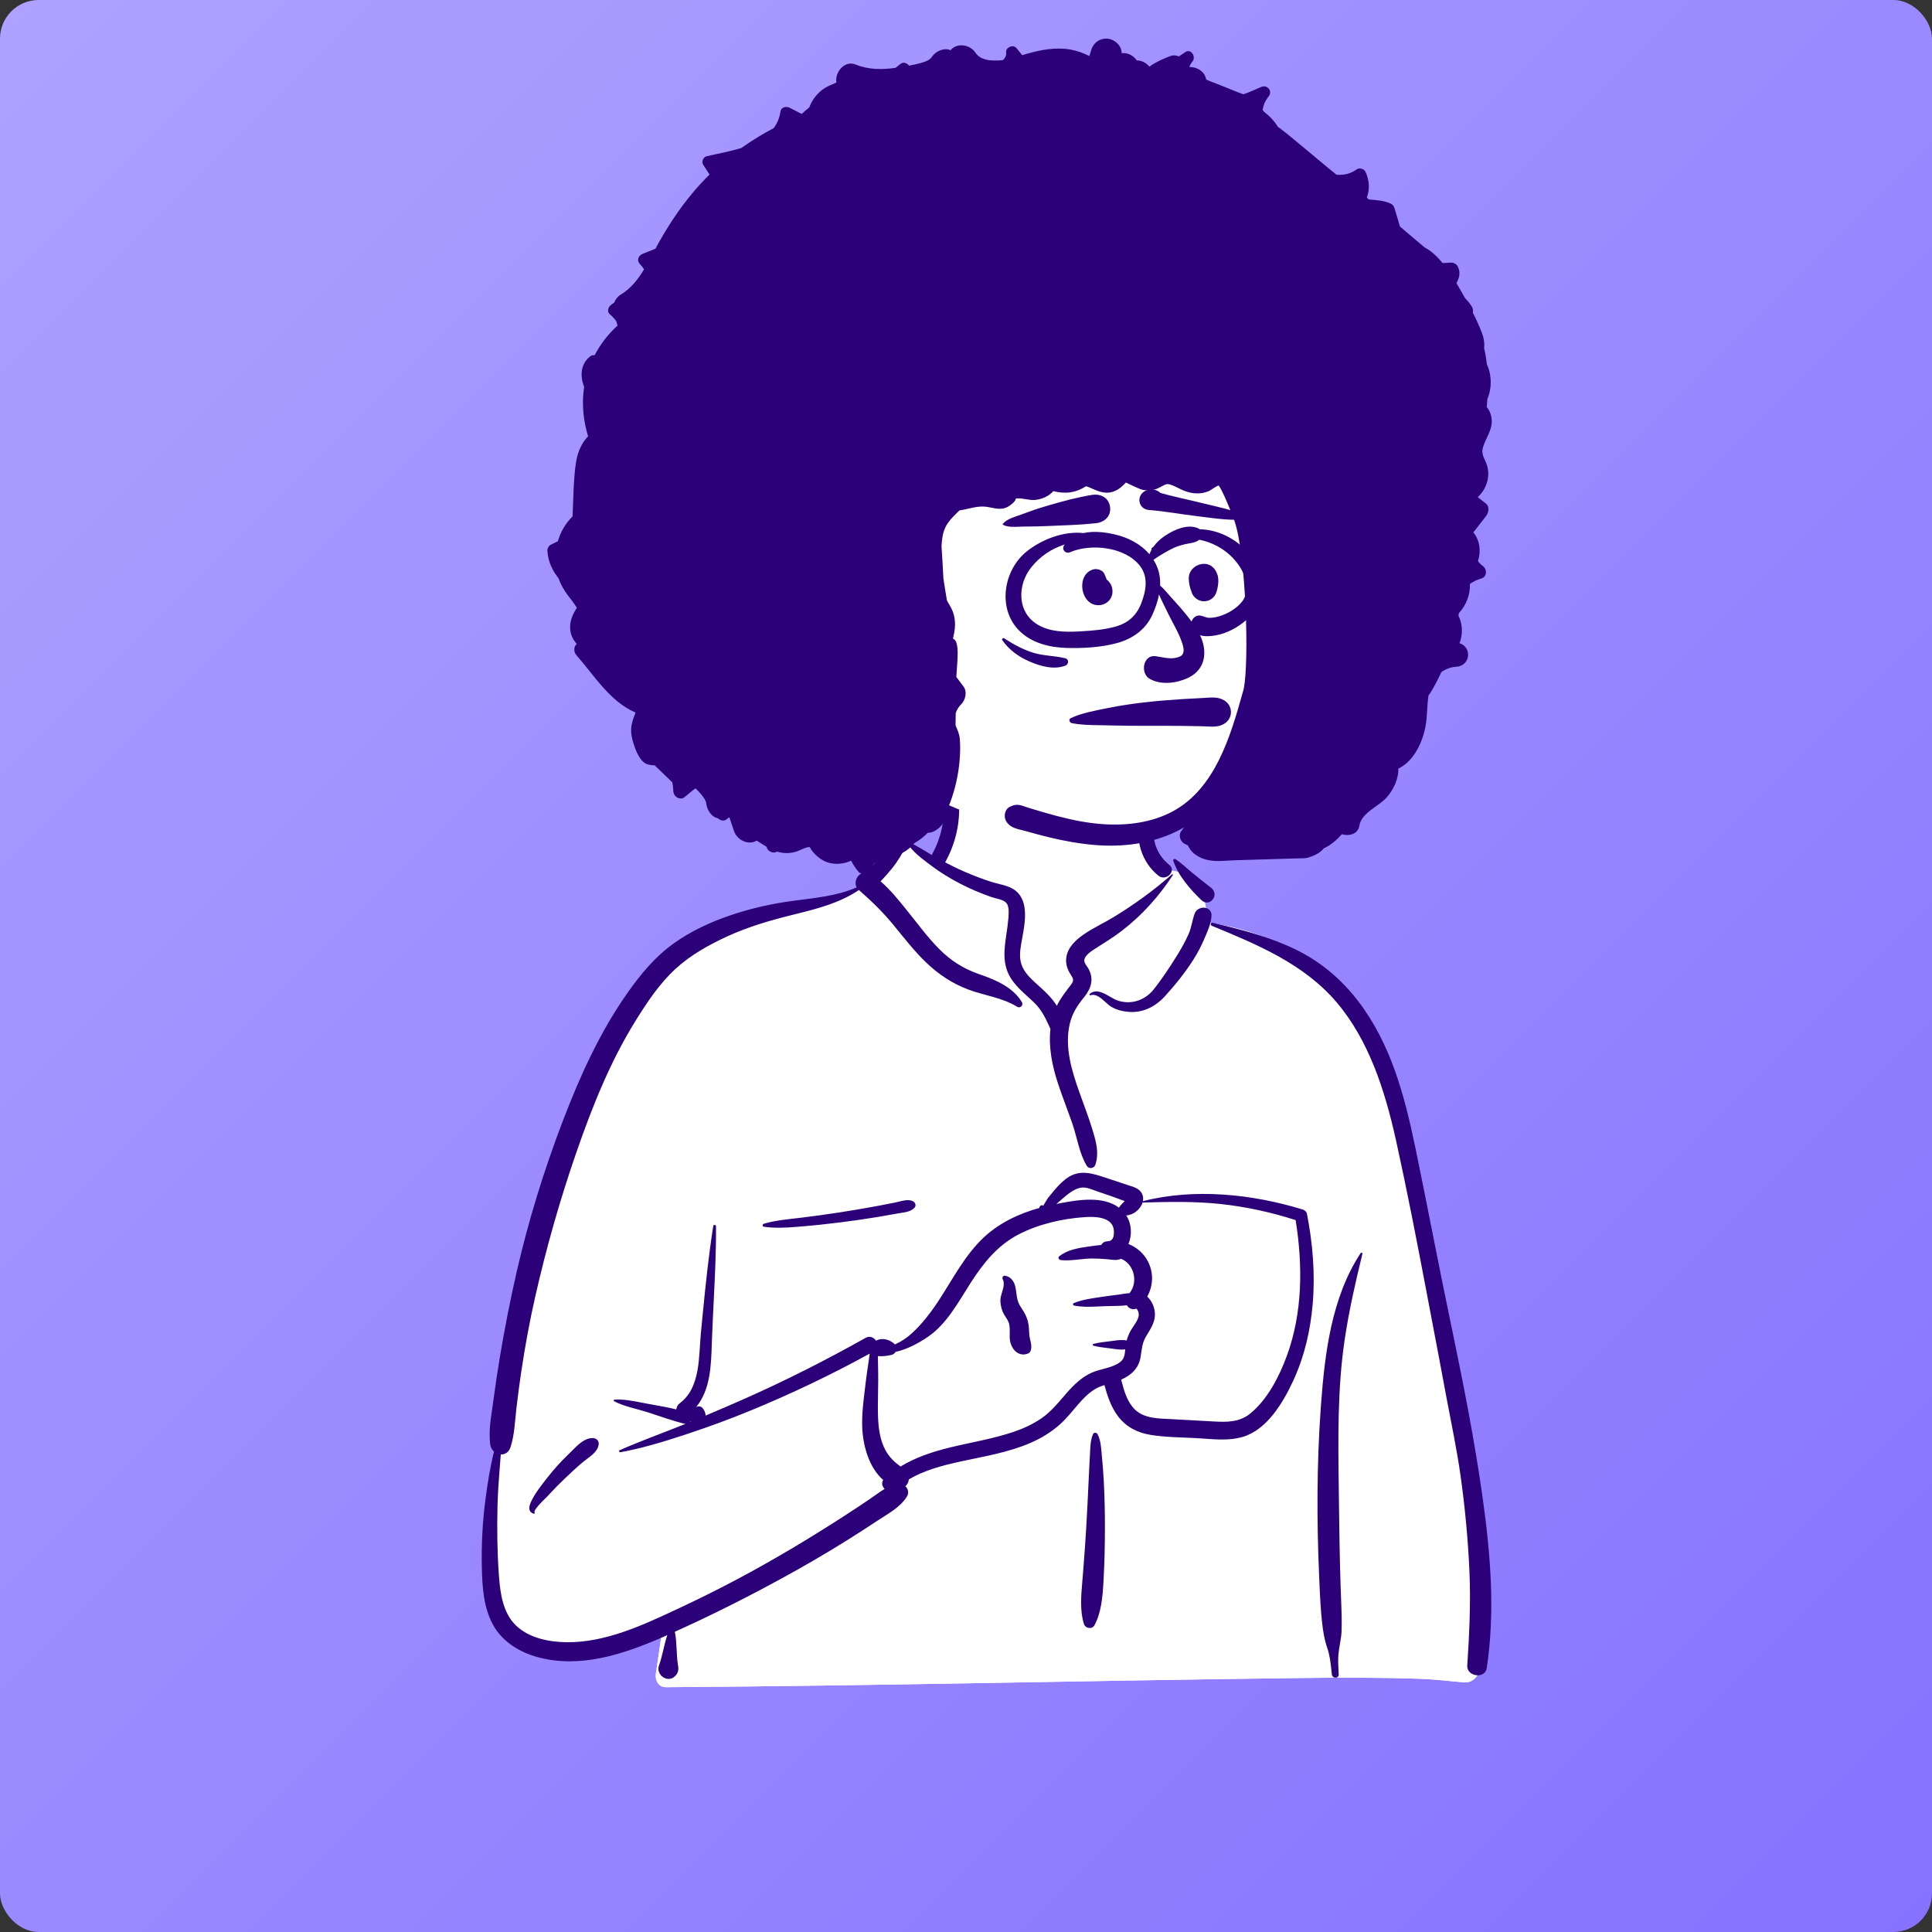 <?xml version="1.0" encoding="UTF-8" standalone="no"?>
<svg
   style="width: 585px; height: 585px; justify-content: center; align-self: center; transform: scale(1);"
   viewBox="-350 -150 1500 1500"
   version="1.1"
   id="svg36"
   sodipodi:docname="peep(2).svg"
   inkscape:version="1.2 (dc2aedaf03, 2022-05-15)"
   xmlns:inkscape="http://www.inkscape.org/namespaces/inkscape"
   xmlns:sodipodi="http://sodipodi.sourceforge.net/DTD/sodipodi-0.dtd"
   xmlns:xlink="http://www.w3.org/1999/xlink"
   xmlns="http://www.w3.org/2000/svg"
   xmlns:svg="http://www.w3.org/2000/svg">
  <rect x="-350" y="-150" width="1500" height="1500" fill="#333333" stroke="none"/>
  <defs
     id="defs40">
    <linearGradient
       inkscape:collect="always"
       id="linearGradient1113">
      <stop
         style="stop-color:#aea1ff;stop-opacity:1;"
         offset="0"
         id="stop1109" />
      <stop
         style="stop-color:#8672ff;stop-opacity:1;"
         offset="1"
         id="stop1111" />
    </linearGradient>
    <linearGradient
       inkscape:collect="always"
       xlink:href="#linearGradient1113"
       id="linearGradient1115"
       x1="-350"
       y1="-150"
       x2="1150"
       y2="1350"
       gradientUnits="userSpaceOnUse" />
  </defs>
  <sodipodi:namedview
     id="namedview38"
     pagecolor="#505050"
     bordercolor="#eeeeee"
     borderopacity="1"
     inkscape:showpageshadow="0"
     inkscape:pageopacity="0"
     inkscape:pagecheckerboard="0"
     inkscape:deskcolor="#505050"
     showgrid="false"
     inkscape:zoom="0.49638896"
     inkscape:cx="739.33957"
     inkscape:cy="507.66641"
     inkscape:window-width="3440"
     inkscape:window-height="1417"
     inkscape:window-x="-8"
     inkscape:window-y="-8"
     inkscape:window-maximized="1"
     inkscape:current-layer="svg36" />
  <rect
     x="-350"
     y="-150"
     width="100%"
     height="100%"
     fill="#aea1ff"
     rx="30"
     id="rect2"
     style="fill-opacity:1;fill:url(#linearGradient1115)" />
  <g
     transform="rotate(0 416.106 519.963)"
     id="g34">
    <g
       transform="translate(0 459)"
       id="g12">
      <path
         d="M0 0L229 0L229 282L0 282L0 0Z"
         transform="translate(461 279)"
         fill="#FFFFFF"
         stroke="none"
         id="path4" />
      <path
         d="M478.211 10.022C451.865 -8.077 389.892 0.376 365.207 19.173C356.456 26.35 355.931 33.189 355.374 40.458C355.242 42.171 355.109 43.907 354.866 45.678L354.767 46.359C353.545 54.322 348.01 62.99 347.416 73.26C344.894 71.781 342.429 70.08 340.065 68.448C334.969 64.931 330.341 61.738 326.628 61.786C310.167 62.002 303.499 85.083 287.852 97.574C273.939 106.231 256.205 106.914 240.293 109.036L238.784 109.242C184.365 116.975 137.006 151.343 104.703 194.751C30.034 301.118 23.221 439.036 3.895 563.687C3.519 568.088 3.035 572.695 2.537 577.436C-1.082 611.896 -5.447 653.472 25.395 674.547C24.974 674.671 23.89 674.626 22.645 674.575C19.716 674.454 15.9 674.298 17.772 676.204C55.896 687.781 96.54 685.24 134.772 675.142C133.245 685.592 131.782 696.042 130.205 706.487C129.422 711.675 132.293 716.934 138.157 716.926C299.797 715.874 461.421 711.909 623.054 709.897L627.427 709.84C659.499 709.433 691.588 709.3 723.648 710.413C735.213 710.844 746.61 712.224 758.121 713.235C767.014 713.646 772.693 703.027 768.284 695.525C766.444 691.309 764.454 687.759 761.93 684.107C775.906 601.796 756.571 521.285 737.335 441.184C729.909 410.263 722.498 379.404 717.024 348.525C702.166 239.267 683.425 143.029 559.983 123.38C557.146 116.649 556.961 102.581 552.847 97.574C549.53 86.958 530.636 79.232 519.195 84.627C507.069 57.589 504.233 28.197 478.211 10.022ZM504.14 341.178C506.191 339.828 595.804 327.719 630.495 351.819C638.217 357.183 635.98 395.299 633.465 430.706L632.445 444.949C627.844 453.928 618.904 482.876 611.188 494.352C596.721 515.867 553.337 525.782 528.438 516.226C516.42 512.206 498.344 506.177 492.334 494.352C486.604 481.129 493.076 467.857 499.621 454.433C503.44 446.602 507.284 438.72 508.745 430.766C509.367 427.379 507.561 423.658 505.775 419.979C504.359 417.06 502.955 414.168 502.787 411.49C502.8 410.094 502.916 408.386 503.041 406.552C503.34 402.15 503.688 397.021 502.787 393.741C501.452 388.882 499.431 384.487 497.476 380.233C493.673 371.959 490.117 364.223 492.334 354.663C486.754 356.783 483.174 350.841 488.005 349.263C490.413 348.921 492.823 348.589 495.235 348.269C497.678 344.411 499.623 344.149 504.14 341.178Z"
         transform="translate(29 -16)"
         fill="#FFFFFF"
         fill-rule="evenodd"
         stroke="none"
         id="path6" />
      <path
         d="M335.273 6.092L325.345 0C309.808 1.363 303.086 23.562 287.852 35.724C274.381 44.105 257.328 45.012 241.814 46.987L240.293 47.185L238.784 47.392C184.365 55.125 137.006 89.493 104.703 132.901C30.034 239.268 23.221 377.186 3.895 501.837C3.519 506.237 3.035 510.844 2.537 515.586C-1.082 550.045 -5.447 591.622 25.395 612.697C24.974 612.82 23.89 612.775 22.645 612.724C19.716 612.604 15.9 612.447 17.772 614.354C55.896 625.931 96.54 623.39 134.772 613.292C133.245 623.742 131.782 634.192 130.205 644.637C129.422 649.825 132.293 655.084 138.157 655.075C299.797 654.024 461.421 650.059 623.054 648.047L627.427 647.99C659.499 647.582 691.588 647.449 723.648 648.563C735.213 648.994 746.61 650.374 758.121 651.385C767.014 651.796 772.693 641.177 768.284 633.675C766.444 629.459 764.454 625.909 761.93 622.257C775.906 539.945 756.571 459.434 737.335 379.333C729.909 348.413 722.498 317.553 717.024 286.675C702.166 177.417 683.425 81.178 559.983 61.529C557.146 54.798 556.961 40.731 552.847 35.724C550.379 27.824 539.285 21.524 529.055 21.041L530.824 26.421L514.233 42.04C476.31 68.15 457.348 83.186 457.348 87.147C457.348 90.829 458.27 98.121 460.114 109.021L460.548 111.551L441.166 130.873Q409.698 99.303 409.698 90.366L409.698 45.847Q409.698 39.289 392.931 34.594L335.273 6.092ZM463.502 261.306Q455.019 261.306 428.756 287.652L427.214 288.365C406.049 298.196 392.028 306.724 385.15 313.948L384.905 314.209Q374.484 325.389 343.63 373.669L313.843 391.284L302.573 391.284L294.549 449.487L313.843 491.047L357.547 476.325L428.756 457.556L469.618 416.101L492.668 408.362C489.872 416.442 488.858 424.48 492.334 432.501C498.344 444.326 516.42 450.356 528.438 454.376C553.337 463.932 596.721 454.016 611.188 432.501C618.904 421.025 627.844 392.077 632.445 383.098L633.765 364.595C636.143 330.451 637.908 295.118 630.495 289.968C595.804 265.868 506.191 277.978 504.14 279.327C499.623 282.298 497.678 282.561 495.235 286.419L493.97 286.588L501.082 276.943L498.564 275.598C480.596 266.07 468.909 261.306 463.502 261.306ZM497.476 318.383C493.673 310.109 490.117 302.373 492.334 292.813C492.043 292.923 491.758 293.012 491.479 293.08L491.479 309.457L502.253 330.081C500.945 325.93 499.186 322.102 497.476 318.383Z"
         transform="translate(29 45.851)"
         fill="#FFFFFF"
         fill-rule="evenodd"
         stroke="none"
         id="path8" />
      <path
         d="M358.545 5.716C357.95 -1.937 369.861 -1.874 370.451 5.716C371.738 22.286 368.009 38.699 359.983 53.226C359.924 53.332 359.859 53.426 359.797 53.526C364.817 56.138 369.894 58.644 375.084 60.884C381.723 63.75 388.487 66.36 395.372 68.574C401.6 70.578 409.273 71.369 414.509 75.539C424.898 83.812 421.839 100.455 419.672 112.245C419.536 112.985 419.403 113.706 419.278 114.404L418.946 116.271C417.889 122.357 417.124 128.601 419.69 134.442C422.43 140.681 427.971 145.309 432.914 149.773L433.912 150.678C438.291 154.668 443.295 159.515 446.507 164.923C449.439 158.861 453.436 153.907 457.662 148.33C460.101 145.111 459.162 143.637 457.568 141.133C457.192 140.542 456.779 139.893 456.365 139.15C454.28 135.408 453.262 131.419 453.914 127.15C455.117 119.266 461.418 113.571 467.69 109.292C475.097 104.241 483.364 100.499 491.021 95.8C506.755 86.146 522.078 75.108 535.883 62.849C536.264 62.51 536.924 62.954 536.619 63.417C525.714 80.004 512.927 94.337 497.212 106.503C490.84 111.436 484.146 115.528 477.407 119.83L475.47 121.073C472.764 122.826 469.389 125.168 468.166 128.152C467.228 130.439 468.528 132.298 469.826 134.154C470.231 134.734 470.636 135.313 470.973 135.905C475.46 143.8 473.295 151.166 467.976 157.861L467.728 158.169C462.442 164.683 458.436 170.741 456.52 179.063C452.403 196.94 458.137 215.561 464.14 232.344L464.377 233.005C467.624 242.051 471.075 251.031 473.896 260.222L474.672 262.763C477.228 271.22 479.321 279.561 476.454 288.254C475.479 291.211 471.446 291.91 469.771 289.127C463.862 279.313 462.389 267.503 458.685 256.713C455.075 246.197 450.93 235.871 447.443 225.312C442.953 211.717 439.948 197.083 441.579 182.823C441.531 182.74 441.478 182.662 441.438 182.574L440.295 180.074C437.178 173.304 434.168 167.392 428.5 161.996C422.588 156.367 416.171 151.384 411.519 144.57C403.803 133.268 405.623 120.996 407.458 108.62C408.026 104.788 408.595 100.946 408.884 97.12L409.024 95.136C409.245 91.775 409.367 87.209 407.172 84.883C404.703 82.265 398.913 81.597 395.637 80.438C387.171 77.442 378.828 73.951 370.882 69.759C363.318 65.769 355.991 61.361 349.169 56.197L345.711 53.596C340.255 49.48 334.598 44.984 330.942 39.381C330.52 38.736 331.237 37.695 332.001 38.004C338.105 40.481 343.682 44.421 349.393 47.849C349.482 47.64 349.585 47.429 349.702 47.217C356.768 34.429 359.674 20.261 358.545 5.716ZM522.707 22.954C524.349 15.691 513.078 12.661 511.172 20.009C507.045 35.926 512.426 53.511 525.361 63.864C531.286 68.606 539.764 60.234 533.78 55.445L533.432 55.163C523.973 47.386 519.542 35.172 522.653 23.175L522.707 22.954ZM330.002 40.107C331.524 37.242 327.98 34.577 325.585 36.698C315.595 45.55 305.288 55.13 294.142 62.494C290.83 64.682 289.141 69.445 291.109 72.973C275.552 79.813 257.949 81.205 241.272 83.475C224.851 85.71 208.715 89.303 193.016 94.665C177.334 100.023 162.138 107.033 148.666 116.769C134.286 127.16 123.528 140.234 113.351 154.654C92.076 184.795 76.797 218.372 63.602 252.681L62.352 255.95C48.072 293.486 36.211 331.941 27.229 371.092C22.181 393.09 17.846 415.302 14.116 437.561C12.268 448.583 10.633 459.639 9.155 470.717C8.87 472.849 8.552 474.998 8.232 477.159C6.849 486.502 5.433 496.063 6.581 505.325C6.88 507.739 8.012 509.688 9.552 511.047C6.558 522.988 4.617 535.282 3.012 547.348C0.621 565.323 -0.351 583.731 0.113 601.862C0.489 616.552 1.49 631.886 8.572 645.092C15.768 658.513 29.212 666.747 43.596 670.64C76.151 679.448 109.339 668.568 139.217 655.648L141.98 654.444L144.076 653.507C141.434 661.367 140.353 669.7 137.492 677.508C136.328 680.685 138.263 684.684 141.069 686.298L141.477 686.532L141.719 686.666C143.843 687.778 146.513 687.793 148.588 686.532L148.92 686.319C149.181 686.137 149.437 685.926 149.686 685.698L149.663 685.716L149.731 685.659L149.933 685.474L149.929 685.502L150.156 685.293C152.31 683.251 153.048 680.635 152.502 677.508L152.305 676.306C151.027 667.882 151.649 659.253 149.948 650.884C178.288 638.146 206.124 624.103 233.375 609.216C250.318 599.96 267.025 590.278 283.39 580.032C291.44 574.993 299.425 569.849 307.341 564.601L307.864 564.256C315.911 558.975 324.875 554.276 330.079 546.017C331.942 543.059 331.044 539.906 328.924 537.915C330.448 536.629 331.399 534.665 331.634 532.578C343.654 525.488 357.554 521.819 371.172 518.831L372.433 518.557C390.522 514.64 408.868 511.688 425.97 504.298C434.223 500.732 441.917 496.094 448.669 490.13C456.128 483.542 461.658 475.157 468.787 468.253C472.163 464.984 475.897 462.206 480.304 460.485C481.348 460.076 482.409 459.715 483.477 459.375C485.81 467.93 488.658 476.53 494.066 483.646C500.335 491.894 509.223 496.441 519.367 498.051C530.757 499.859 542.51 499.943 554.01 500.522C556.346 500.64 558.722 500.809 561.119 500.979C570.862 501.672 580.964 502.391 590.273 499.784C609.486 494.405 622.067 473.249 630.004 456.086L630.484 455.04C638.931 436.521 643.413 416.698 645.167 396.47C647.2 373.036 645.199 349.407 640.706 326.366C640.389 324.74 638.886 323.502 637.38 323.042C598.168 311.046 553.536 306.351 513.352 316.57C513.701 314.784 513.585 312.943 512.836 311.169C510.944 306.687 505.993 305.498 501.762 304.139L501.177 303.947C495.503 302.062 489.838 300.145 484.154 298.288L484.024 298.246C474.659 295.188 465.086 292.061 455.978 297.656C451.799 300.224 448.19 303.878 445.023 307.581C443.155 309.768 441.315 312.002 439.527 314.253C439.228 314.63 438.367 316.065 437.528 317.49L435.992 320.115C435.958 320.055 435.908 319.999 435.825 319.958C434.78 319.455 434.203 319.742 433.394 320.571C433.076 320.897 432.9 321.387 432.966 321.847C417.219 326.236 402.209 333.227 390.102 344.456C375.201 358.277 365.831 376.948 354.8 393.738C348.81 402.854 341.939 411.945 333.827 419.297C329.863 422.89 325.495 425.725 320.817 427.825C320.72 427.715 320.627 427.603 320.518 427.499C316.823 424.048 310.957 422.363 306.651 424.729C306.643 424.729 306.634 424.728 306.625 424.728L306.392 424.738C306.351 424.739 306.311 424.743 306.271 424.749L306.037 424.782C304.409 422.339 301.28 420.883 297.988 422.736C267.399 439.952 235.979 455.863 203.886 470.081C193.904 474.503 183.873 478.837 173.798 483.061C173.826 481.026 172.93 478.952 171.378 477.105C170.115 475.603 168.007 475.603 166.448 476.514C177.597 462.893 178.068 444.51 178.669 426.808L178.838 422.101C179.18 413.069 179.629 404.046 180.079 395.025C181.057 375.389 182.035 355.763 181.906 336.074C181.898 334.905 179.983 334.55 179.788 335.788C176.134 358.969 173.728 382.321 171.455 405.676L170.163 419.021C168.42 436.996 170.075 461.372 153.778 473.441C152.297 474.538 151.256 476.409 151.055 478.272C145.493 476.891 139.78 475.831 134.191 474.846L130.855 474.261C128.866 473.914 126.829 473.511 124.764 473.103C117.608 471.69 110.112 470.209 103.083 470.696C102.479 470.737 102.132 471.599 102.752 471.919C110.811 476.075 120.498 477.804 129.12 480.557C138.41 483.523 147.808 487.046 157.28 489.332C157.61 489.411 157.926 489.453 158.231 489.47L155.577 490.551C139.426 497.017 122.963 502.939 107.051 509.96C106.119 510.371 106.828 511.66 107.701 511.502C124.028 508.547 140.2 503.663 155.994 498.493L159.373 497.381C176.042 491.87 192.484 485.856 208.718 479.167C240.389 466.118 271.243 451.43 301.256 434.937C300.866 437.269 300.611 439.632 300.277 441.841C299.432 447.433 298.618 453.04 297.959 458.657C297.776 460.212 297.587 461.768 297.398 463.326C296.231 472.927 295.059 482.579 295.435 492.254C295.976 506.185 300.602 523.402 311.717 533.05C310.139 535.458 310.98 538.216 312.864 539.97C309.019 542.243 305.44 545.052 301.663 547.614C295.069 552.087 288.425 556.489 281.734 560.818C268.099 569.637 254.288 578.206 240.326 586.499C212.91 602.783 184.821 617.798 155.943 631.325C154.793 631.864 153.64 632.405 152.482 632.949C125.4 645.662 96.102 659.416 65.713 659.019C52.108 658.842 36.586 655.751 26.491 645.921C16.744 636.43 14.496 621.866 13.491 608.904L13.309 606.482C12.029 588.722 11.829 570.975 12.271 553.177C12.537 542.473 13.326 531.832 14.171 521.194L14.809 513.215C17.951 513.362 21.088 511.634 22.418 507.47C25.517 497.754 25.787 487.358 26.957 477.253C28.055 467.79 29.303 458.348 30.709 448.926C33.63 429.363 37.184 409.936 41.56 390.646C50.164 352.723 60.822 315.245 73.564 278.503C85.816 243.179 99.731 208.279 119.526 176.423C128.375 162.184 138.043 147.624 150.465 136.224C162.167 125.482 176.297 117.599 190.663 110.998C206.957 103.51 224.232 98.516 241.6 94.216L243.493 93.748C260.84 89.451 277.9 85.076 292.846 75.021C302.531 83.464 311.347 91.987 319.535 101.966C327.815 112.058 335.753 122.368 345.207 131.43C354.677 140.507 365.395 147.619 377.69 152.24C390.418 157.024 404.157 158.48 415.85 165.72C418.096 167.111 420.768 164.357 419.441 162.128C412.711 150.825 399.952 145.165 388.014 140.974L385.614 140.141C373.73 135.942 363.901 129.646 355.013 120.638C346 111.505 338.409 101.101 330.38 91.121C324.101 83.317 317.452 74.989 309.699 68.282C312.72 65.054 315.701 61.79 318.484 58.339C323.074 52.647 326.582 46.546 330.002 40.107ZM536.927 52.289C536.627 51.368 537.771 50.492 538.58 51.018C543.271 54.072 547.336 58.107 551.663 61.644C556.464 65.568 561.3 69.412 566.211 73.197C573.37 78.716 565.067 88.876 558.765 82.847C550.141 74.6 540.696 63.816 536.927 52.289ZM566.602 95.101C567.044 87.177 555.96 86.662 553.528 93.331C551.598 98.622 551.064 104.261 548.715 109.45C546.387 114.591 543.692 119.579 540.738 124.385C534.921 133.85 528.551 143.583 521.63 152.276C515.001 160.602 504.432 164.179 494.133 160.944C492.086 160.301 489.924 159.05 487.709 157.769C482.53 154.772 477.057 151.605 472.056 155.631C471.539 156.046 472.097 156.922 472.695 156.728C476.923 155.354 480.72 158.798 484.249 161.998C485.882 163.478 487.457 164.907 488.99 165.781C493.071 168.107 497.772 169.292 502.429 169.635C513.482 170.449 523.074 165.55 530.382 157.538C538.443 148.701 545.99 139.337 552.433 129.247C555.805 123.969 558.623 118.562 561.063 112.803L561.315 112.211C563.679 106.684 566.263 101.189 566.602 95.101ZM567.483 100.423C565.915 100.05 565.419 102.191 566.835 102.773C602.303 117.38 638.614 132.479 663.979 162.46C688.974 192.002 701.259 230.972 709.592 268.174L710.097 270.449C718.612 309.118 726.148 348.065 733.539 386.978L738.47 412.966C741.77 430.323 745.077 447.679 748.285 465.053L748.886 468.279C752.717 488.706 757.046 509.04 759.95 529.63C763.401 554.097 765.716 578.672 766.838 603.355C767.959 628.033 766.799 652.527 765.179 677.15C764.618 685.667 778.964 687.814 780.279 679.193C786.927 635.618 783.262 590.652 777.17 547.19L776.736 544.125C770.695 501.861 762.496 460.067 753.812 418.298L752.069 409.944C742.684 365.097 734.213 320.072 724.909 275.211C716.537 234.839 705.932 194.429 680.412 161.178C667.284 144.072 650.762 130.161 631.247 120.843C611.745 111.53 591.229 106.108 570.335 101.103L567.483 100.423ZM475.483 308.104C476.113 308.34 476.735 308.574 477.346 308.79C481.501 310.263 485.681 311.661 489.857 313.075L489.899 313.09C490.512 313.309 494.392 314.803 497.667 315.961L499.195 316.49L498.527 317.202C498.414 317.319 498.3 317.435 498.181 317.546C496.943 318.819 495.807 319.98 494.827 321.468C494.792 321.521 494.768 321.574 494.737 321.627C482.6 312.434 463.452 315.428 448.992 318.207L446.167 318.756C451.794 314.194 458.122 307.267 465.233 306.115C468.692 305.555 472.197 306.87 475.483 308.104ZM320.892 317.662C321.841 317.469 322.818 317.222 323.81 316.97C327.351 316.074 331.083 315.129 334.423 316.44C336.621 317.304 337.707 319.984 335.85 321.847C332.626 325.079 327.94 325.259 323.597 326.021L323.215 326.09C318.08 327.04 312.936 327.941 307.785 328.795C298.094 330.4 288.38 331.819 278.632 333.025C268.62 334.264 258.58 335.367 248.526 336.197L244.634 336.516C236.141 337.195 227.304 337.708 218.971 336.407C217.76 336.218 217.955 334.455 218.971 334.146C228.1 331.383 238.114 330.642 247.552 329.473C257.586 328.228 267.603 326.913 277.594 325.353C287.569 323.795 297.531 322.123 307.456 320.275C311.942 319.441 316.421 318.57 320.892 317.662ZM573.684 318.788C553.514 316.621 533.315 317.078 513.085 317.66C511.467 322.952 505.835 327.462 500.378 327.632C504.652 334.137 505.093 342.941 502.096 349.84C508.459 352.373 513.941 356.923 517.268 363.403C521.884 372.386 521.28 382.382 516.719 390.684C520.612 394.208 522.909 399.931 522.679 405.325C522.422 411.34 518.837 416.478 515.858 421.458C512.639 426.844 512.531 431.586 511.542 437.618C510.095 446.446 504.141 451.8 496.48 455.144L496.887 456.746C498.862 464.435 501.319 472.547 506.965 478.168C514.226 485.401 525.492 485.334 535.087 485.792L535.549 485.814C544.335 486.254 553.117 486.768 561.899 487.266L568.487 487.634C578.599 488.19 588.31 488.258 596.565 481.572C610.042 470.66 619.281 452.602 625.129 436.614C637.403 403.058 637.55 366.233 631.916 331.285C613.021 325.195 593.416 320.908 573.684 318.788ZM490.062 336.137C486.776 328.373 474.676 328.536 467.806 329C450.506 330.169 431.788 334.546 416.395 342.632C400.436 351.015 389.686 364.447 380.068 379.3L379.618 379.997C370.243 394.57 361.214 411.821 346.534 421.841C339.057 426.946 330.326 431.607 321.254 433.626C320.631 434.721 319.622 435.588 318.299 435.903L317.684 436.044C315.1 436.615 311.086 437.246 307.619 436.868C307.642 438.564 307.624 440.247 307.667 441.854C307.789 446.459 307.841 451.084 307.841 455.692C307.841 459.178 307.774 462.666 307.707 466.154C307.588 472.329 307.469 478.507 307.727 484.675C308.084 493.214 309.29 502.136 313.39 509.769C316.397 515.369 320.366 519.075 325.157 522.613C336.943 515.43 350.27 511.052 363.796 507.76C380.154 503.779 396.903 501.122 412.889 495.724C420.583 493.125 427.98 489.724 434.682 485.105C441.794 480.2 447.228 473.564 452.818 467.073L453.691 466.065C459.396 459.522 465.621 453.262 473.684 449.714C480.627 446.658 489.778 446.114 495.849 441.386C499.023 438.912 499.289 435.322 499.622 431.646C496.597 432.079 493.433 431.635 490.352 431.203C489.474 431.08 488.603 430.958 487.744 430.857L485.736 430.622C482.072 430.186 478.492 429.708 474.885 428.775C474.215 428.602 474.215 427.592 474.885 427.419C479.148 426.318 483.372 425.849 487.744 425.337L488.77 425.209C489.275 425.143 489.782 425.073 490.292 425.002C493.78 424.518 497.376 424.019 500.76 424.778C501.456 422.13 502.461 419.602 503.871 417.07C505.849 413.513 509.595 409.48 510.101 405.325C510.252 404.084 509.963 402.621 509.378 401.524L509.176 401.151C508.93 400.709 508.639 400.265 508.213 399.989C508.166 400.044 508.065 400.107 507.849 400.175C504.864 401.115 502.26 399.654 500.878 397.402C496.993 397.884 492.873 397.94 488.935 397.993C486.926 398.02 484.964 398.046 483.106 398.128L477.543 398.398C471.598 398.67 465.384 398.789 459.799 397.588C459.019 397.421 458.783 396.123 459.564 395.789C466.431 392.852 474.76 391.915 482.112 390.787C486.219 390.156 490.354 389.676 494.473 389.121C497.215 388.751 500.125 388.14 502.966 387.993C510.089 379.126 506.25 365.138 496.338 361.32C493.476 362.578 490.843 362.259 487.909 361.904C487.141 361.811 486.353 361.716 485.535 361.645C481.596 361.307 477.648 361.078 473.695 361.095C470.477 361.11 467.181 361.462 463.875 361.815C459.042 362.332 454.189 362.85 449.53 362.317C448.254 362.17 447.068 360.472 448.337 359.436C454.342 354.535 462.95 352.937 470.573 351.893L472.154 351.681C474.71 351.346 477.818 350.857 481.042 350.566C481.771 349.144 483.078 348.069 485.044 347.802C485.628 347.722 486.215 347.675 486.801 347.625L486.792 347.567C491.583 347.337 491.375 339.243 490.062 336.137ZM682.39 356.92C682.857 356.211 683.966 356.659 683.761 357.498C678.34 379.707 673.251 401.961 669.928 424.594C664.405 462.209 664.903 500.277 665.399 538.2C665.442 541.461 665.485 544.72 665.523 547.978L665.548 550.107C665.8 572.273 666.15 594.441 666.883 616.598C666.972 619.297 667.083 622.002 667.193 624.711C667.54 633.241 667.889 641.804 667.587 650.308C667.37 656.386 665.75 662.135 665.176 668.14C664.758 672.502 664.997 676.919 665.233 681.304C665.282 682.198 665.33 683.09 665.372 683.981C665.54 687.477 660.38 687.328 660.029 683.981L659.58 679.652C658.997 674.173 658.277 668.728 656.481 663.484C654.322 657.177 653.286 650.983 652.537 644.361C651.39 634.213 650.88 623.964 650.437 613.746L650.134 606.678C648.285 563.974 648.35 521.069 651.343 478.409L651.562 475.363C654.526 435.039 659.669 391.47 682.39 356.92ZM406.093 374.471L405.945 374.46C404.586 374.428 403.931 376.166 404.509 377.23C406.117 380.183 405.066 383.707 404.014 387.233C403.29 389.66 402.565 392.089 402.708 394.334C402.893 397.244 403.472 400.041 404.625 402.718C405.789 405.419 407.849 407.663 408.966 410.346C410.055 412.96 409.999 415.955 409.942 418.969C409.894 421.534 409.846 424.112 410.503 426.482C412.157 432.449 417.101 437.167 423.504 435.119C425.469 434.491 426.423 432.965 426.636 431.006C426.869 428.858 426.486 426.931 426.017 424.93L425.575 423.054C424.966 420.376 425.066 417.647 424.848 414.911C424.317 408.262 422.071 403.953 418.418 398.571C414.867 393.337 415.591 388.095 414.115 382.297C413.099 378.308 410.246 374.945 406.093 374.471ZM161.717 487.937C161.815 487.818 161.908 487.693 161.993 487.562L162.353 487.793L161.565 488.113L161.717 487.937ZM474.668 497.371C475.278 496.012 477.412 496.161 478.068 497.371C480.639 502.113 480.924 508.167 481.41 513.521L481.461 514.072C482.079 520.605 482.626 527.16 482.961 533.714C483.596 546.153 483.9 558.576 483.861 571.031C483.821 583.795 483.564 596.544 482.876 609.289L482.69 612.704C482.062 623.779 481.008 636.133 475.745 645.816C473.832 649.337 468.629 648.302 467.521 644.742C464.352 634.564 465.371 622.736 466.3 611.952C466.435 610.386 466.568 608.842 466.686 607.328L467.409 598.013C468.125 588.696 468.808 579.377 469.349 570.05C470.091 557.289 470.703 544.517 471.292 531.75C471.484 527.603 471.691 523.455 471.909 519.308L472.245 513.09C472.532 507.888 472.508 502.18 474.668 497.371ZM68.127 512.338L66.52 513.89C61.04 519.222 55.946 524.845 51.24 530.884C46.521 536.937 41.117 543.494 38.031 550.582C36.425 554.271 36.16 557.912 40.408 559.254C40.899 559.409 41.392 558.801 41.096 558.359L41.038 558.255C40.163 556.357 46.66 550.003 49.764 546.967C50.435 546.311 50.947 545.809 51.193 545.542L52.634 543.98C56.487 539.83 60.436 535.806 64.542 531.893C69.17 527.48 73.807 523.109 78.727 519.02C83.218 515.286 89.457 512.112 90.745 505.996C91.348 503.135 89.495 500.721 86.587 500.537C80.213 500.134 74.647 505.763 70.052 510.411C69.39 511.081 68.749 511.73 68.127 512.338Z"
         transform="translate(24 7)"
         fill="#000000"
         fill-rule="evenodd"
         stroke="none"
         id="path10"
         style="fill:#2b0078;fill-opacity:1" />
    </g>
    <g
       transform="translate(225 0)"
       id="g32">
      <g
         id="g20">
        <g
           id="g18">
          <path
             d="M350.514 160.945C343.65 77.27 322.75 3.16 224.545 0C180.227 0.396 134.988 9.811 94.234 27.231C-4.822 76.897 -36.251 258.378 51.02 331.432C50.501 331.727 50.376 332.58 50.989 332.992C69.019 345.122 89.06 355.102 109.132 363.488C162.598 386.092 225.539 395.91 280.066 371.391C363.279 335.983 364.527 237.458 350.514 160.945L350.514 160.945Z"
             transform="translate(58 113.999)"
             fill="#FFFFFF"
             stroke="none"
             id="path14" />
          <path
             d="M722.306 355.943C725.726 352.863 728.276 348.823 729.566 344.293C730.746 340.163 730.826 335.653 729.576 331.533C728.236 327.113 725.346 323.593 725.996 318.993C726.066 318.543 726.156 318.073 726.296 317.603C728.796 308.943 734.946 302.693 732.746 293.093C732.126 290.383 730.956 287.943 729.326 286.023C729.506 283.943 729.666 281.843 729.796 279.743C733.406 271.293 733.276 261.253 729.426 252.933C728.956 248.673 728.246 244.453 727.246 240.303C727.706 236.633 727.066 232.593 725.886 229.383C723.813 223.735 721.251 218.169 718.471 212.695C718.798 211.198 718.651 209.616 717.825 208.209C716.323 205.652 714.338 203.404 712.309 201.207C710.874 198.644 709.429 196.102 707.996 193.593C707.332 192.44 706.599 191.161 705.791 189.806C707.993 185.72 709.169 181.738 706.84 176.933C705.965 175.128 703.559 173.797 701.578 173.915C699.413 174.044 697.228 174.141 695.031 174.224C690.925 169.266 686.272 164.815 681.286 162.253C676.236 157.973 671.116 153.773 666.136 149.483C664.726 148.263 663.306 147.043 661.896 145.823C661.886 145.793 661.876 145.753 661.866 145.723C660.826 141.933 659.656 138.193 658.486 134.433C657.756 132.103 657.536 129.663 655.266 128.393C650.526 125.743 643.236 125.323 637.796 124.873C637.256 124.393 636.716 123.923 636.176 123.443C638.646 116.863 638.206 109.873 635.096 103.283C634.036 101.043 630.356 100.033 628.336 101.513C623.676 104.933 618.146 106.143 612.676 105.643C604.636 99.463 572.206 71.517 567.195 68.567C567.133 68.461 567.083 68.355 567.017 68.25C564.2 63.752 560.779 60.14 556.933 57.244C556.384 56.671 555.835 56.097 555.286 55.523C555.769 52.094 557.04 48.783 559.086 46.013C559.306 45.693 559.556 45.383 559.806 45.083C563.386 40.823 559.016 35.343 554.016 37.573C553.656 37.733 553.296 37.893 552.936 38.063C549.092 39.777 544.839 41.64 540.41 43.212C538.789 42.605 537.137 42.055 535.63 41.449L519.494 34.962C516.838 33.894 514.03 32.989 511.461 31.734C510.565 25.775 504.593 21.867 498.391 22.071C498.749 20.927 499.283 19.816 500.036 18.763C500.256 18.453 500.496 18.153 500.746 17.863C503.936 14.153 499.676 7.273 495.116 10.573C494.796 10.803 494.466 11.033 494.146 11.263C492.879 12.152 491.582 12.986 490.271 13.794C488.172 12.878 485.808 12.669 483.334 13.638C477.856 15.783 472.806 17.964 467.983 21.326C467.787 21.463 467.584 21.578 467.386 21.707C464.992 18.815 461.191 16.881 457.768 16.902C457.698 16.902 457.644 16.901 457.582 16.9C455.023 13.001 450.332 10.735 445.802 11.286C446.108 5.691 440.507 0.698 435.408 0.091C429.45 -0.617 424.08 2.842 422.292 8.654C421.794 10.272 421.297 11.891 420.799 13.51C416.173 11.175 411.291 9.386 406.191 8.493C394.578 6.459 383.223 8.625 372.032 11.849C370.914 12.171 369.797 12.502 368.68 12.832C367.084 10.983 365.587 9.09 364.156 7.323C361.686 4.273 355.756 6.713 356.156 10.633C356.434 13.338 355.335 15.284 353.566 16.667C351.623 16.951 349.745 17.037 346.913 16.98C343.17 16.904 341.467 16.787 337.553 15.261C335.729 14.551 333.458 12.684 332.395 11.008C328.32 4.581 317.969 2.85 313.039 8.978C307.851 6.707 301.301 9.839 298.421 14.255C296.914 16.564 293.77 17.855 289.812 18.965C286.841 19.797 283.803 20.427 280.751 20.978C279.391 19.133 276.527 17.896 274.426 19.443C273.003 20.494 271.621 21.573 270.258 22.679C259.748 24.127 249.293 24.179 239.272 20.081C230.788 16.611 222.998 26.088 224.398 34.044C221.941 35.323 219.275 36.174 216.848 37.514C211.553 40.44 207.205 45.065 204.555 50.499C204.08 51.472 203.651 52.46 203.242 53.453C201.263 55.064 199.306 56.718 197.396 58.463C194.216 56.833 191.046 55.203 187.866 53.573C185.486 52.353 181.476 53.203 181.006 56.363C180.236 61.563 178.366 65.873 175.696 69.483C167.016 74.043 158.666 79.163 150.676 84.853C141.486 87.733 131.716 89.413 123.686 91.303C120.936 91.953 119.436 95.543 120.986 97.933C122.626 100.463 124.266 102.993 125.896 105.523C121.326 109.983 117.036 114.643 112.986 119.463C101.716 132.863 92.286 147.553 83.846 163.113C80.506 164.463 77.166 165.803 73.826 167.153C70.606 168.453 69.156 172.193 71.766 174.943C73.006 176.253 74.116 177.633 75.066 179.083C70.336 186.913 64.766 194.053 56.976 198.733C54.606 200.153 52.826 202.383 51.876 204.913C51.066 205.453 50.266 206.033 49.476 206.623C47.276 208.283 45.946 211.903 48.526 214.053C50.336 215.573 52.036 217.373 53.476 219.363C53.786 220.493 54.106 221.633 54.426 222.763C47.186 229.423 41.166 237.163 36.646 245.843C35.576 245.673 34.476 245.783 33.586 246.443C25.506 252.413 25.266 261.923 28.516 270.423C26.556 283.233 27.816 296.363 31.596 308.773C26.626 313.733 23.636 320.893 22.416 327.793C20.266 339.913 20.116 358.553 19.556 370.923C14.136 376.153 10.276 382.923 8.126 390.203C6.316 391.103 4.506 392.003 2.696 392.903C1.086 393.703 -0.094 395.813 0.006 397.593C0.466 406.203 4.016 413.003 8.726 419.163C10.396 423.913 12.866 428.293 16.106 432.493C18.346 435.373 20.536 438.133 22.466 441.243C22.666 441.553 22.786 441.843 22.876 442.043C22.116 442.863 21.486 444.223 20.936 445.193C16.316 453.333 16.246 462.873 22.806 469.963C20.336 471.983 20.256 476.063 22.436 478.563C36.626 494.773 48.456 514.483 68.146 523.093C68.236 523.243 68.316 523.393 68.386 523.543C64.396 533.143 63.856 538.133 67.116 548.053C67.136 548.143 67.166 548.223 67.196 548.313C68.936 553.513 72.136 561.843 77.906 563.463C79.726 563.973 81.516 564.203 83.286 564.193C87.866 568.603 92.436 573.023 97.006 577.443C97.406 579.633 97.656 581.843 97.736 584.073C97.866 587.803 101.376 590.823 105.156 589.723C106.486 589.333 113.846 582.183 115.196 582.223C115.876 582.903 116.536 583.583 117.196 584.273C119.626 586.823 122.996 590.843 123.276 593.513C123.816 598.543 127.116 604.303 132.446 605.323C134.446 607.353 137.646 607.963 140.096 605.313C140.256 605.143 140.416 604.973 140.586 604.823C140.846 604.793 141.096 604.763 141.356 604.733C142.536 608.253 143.716 611.773 144.906 615.283C147.236 622.203 156.136 626.653 162.456 622.613C163.476 623.223 164.476 623.873 165.476 624.523C166.996 625.493 168.536 626.483 170.116 627.413C170.206 627.673 170.296 627.933 170.376 628.183C171.396 631.293 175.636 632.963 178.246 631.173C179.056 631.433 179.886 631.643 180.726 631.813C185.136 632.683 189.576 632.443 193.836 630.973C196.886 629.933 199.796 627.943 203.076 627.673C203.281 627.656 203.492 627.67 203.7 627.664C206.376 633.146 212.491 637.87 217.31 639.475C223.622 641.578 230.082 640.826 235.83 638.251C237.381 641.352 239.329 644.288 241.656 647.003C242.946 648.503 245.276 648.183 246.606 647.003C249.132 644.764 251.642 642.514 254.148 640.261C255.962 639.562 257.793 638.723 259.703 637.943C265.677 635.503 272.226 634.492 277.751 630.966C280.374 629.292 282.841 627.156 284.873 624.681C288.701 622.471 292.218 619.718 295.386 616.563C296.966 616.573 298.616 616.203 300.216 615.393C306.906 611.993 310.426 605.073 310.736 597.993C316.156 585.243 319.356 571.643 320.236 557.723C320.516 553.153 320.566 548.543 320.216 543.973C319.976 540.753 319.166 538.603 317.946 535.693C317.536 534.743 317.166 533.873 316.876 532.913C316.946 529.833 316.986 526.753 317.026 523.683C317.856 521.093 319.336 518.683 321.396 516.653C324.586 513.513 326.046 506.993 323.146 503.113C321.256 500.603 319.376 498.093 317.486 495.583C318.016 484.813 320.596 467.673 314.876 465.873C315.106 464.273 315.596 462.693 315.876 461.103C317.216 453.463 316.416 446.633 312.356 439.953C311.506 438.563 310.786 437.333 310.196 436.133C309.826 433.933 309.456 431.733 309.086 429.533C308.516 426.143 307.956 422.723 307.476 419.283C307.226 414.903 306.996 410.523 306.746 406.133C306.516 402.093 306.256 398.053 305.986 394.003C306.096 392.193 306.256 390.383 306.486 388.573C307.856 377.783 312.266 373.793 319.906 366.293C321.106 366.103 322.296 365.893 323.466 365.653C328.916 364.523 334.616 362.773 340.226 363.403C346.316 364.083 351.766 366.713 357.686 363.353C359.426 362.353 363.256 359.593 363.586 357.403C363.606 357.263 363.636 357.143 363.676 357.053C364.086 356.993 364.616 356.943 364.946 356.933C369.646 356.773 374.136 358.623 378.876 358.113C384.486 357.513 389.506 355.023 392.806 351.333C397.036 352.373 401.356 352.843 405.746 352.263C409.426 351.783 412.726 350.583 415.986 348.803C418.356 347.523 417.606 347.153 420.186 348.193C426.056 350.573 431.366 353.713 437.976 352.083C441.406 351.243 444.366 349.393 446.856 346.903C447.446 346.323 448.446 345.453 449.116 344.633C452.256 346.223 460.156 349.813 461.456 350.133C465.136 351.033 469.036 350.893 472.616 349.693C475.246 348.813 478.466 346.413 480.776 345.923C483.766 345.283 490.406 349.443 493.976 350.873C500.236 353.383 506.866 354.003 513.206 351.413C515.386 350.523 519.626 346.973 521.256 347.003C523.906 350.273 531.306 368.163 533.526 374.693C542.516 401.093 544.846 483.523 540.696 504.553C540.536 505.173 540.366 505.783 540.196 506.403C535.096 524.693 529.786 543.293 521.256 560.333C513.206 576.393 502.076 590.853 486.106 599.623C469.546 608.723 450.106 611.113 431.486 609.883C419.496 609.103 407.706 606.693 396.106 603.673C390.046 602.103 384.036 600.353 378.056 598.533C375.446 597.743 372.796 597.003 370.236 596.083C365.716 594.453 363.346 594.323 359.016 596.413C355.076 598.313 354.066 603.923 356.116 607.453C359.456 613.213 365.576 613.613 371.486 615.293C377.506 617.003 383.546 618.643 389.626 620.113C401.276 622.913 413.116 625.063 425.056 626.053C446.436 627.843 468.466 625.083 487.926 615.753C490.126 614.693 492.246 613.563 494.296 612.343C493.536 613.403 492.766 614.463 491.986 615.513C489.826 618.423 491.426 623.373 494.456 624.963C495.416 625.463 496.376 625.943 497.346 626.413C497.476 626.723 497.616 627.033 497.776 627.343C500.546 632.903 506.346 636.183 512.256 637.603C519.276 639.283 527.136 638.093 534.276 637.883C540.896 637.683 547.516 637.483 554.126 637.283C555.686 637.243 557.246 637.193 558.806 637.143C566.666 636.903 574.516 636.673 582.366 636.433C589.366 636.223 589.036 636.763 595.606 633.963C598.536 632.703 600.936 630.923 602.956 628.553C604.216 627.993 605.436 627.353 606.606 626.623C610.366 624.283 613.706 621.143 616.786 617.683C622.016 619.333 629.346 617.803 630.366 611.233C632.006 600.723 645.666 596.233 652.046 588.633C657.196 582.503 660.876 574.473 660.686 566.763C673.666 560.483 680.726 543.933 682.376 529.893C683.146 523.383 683.026 516.413 684.136 509.793C684.626 509.263 685.066 508.703 685.436 508.103C688.696 502.833 691.536 497.403 694.036 491.843C697.436 489.393 701.526 487.883 705.806 487.633C716.326 487.023 718.306 472.833 708.276 469.413C708.226 469.393 708.186 469.383 708.136 469.363C710.856 462.563 710.626 454.513 707.326 448.073C707.466 447.373 707.596 446.683 707.726 445.983C713.356 439.933 716.586 431.523 716.226 423.333C718.796 421.523 721.676 420.123 724.826 419.253C729.696 417.913 729.726 411.973 726.126 409.313C724.676 408.243 723.476 406.993 722.476 405.613C724.966 398.133 723.986 389.483 718.896 383.343C722.126 379.203 725.356 375.063 728.586 370.923C730.726 368.183 731.856 363.533 728.586 360.933C726.496 359.263 724.406 357.603 722.306 355.943Z"
             transform="translate(-150 -120)"
             fill="#000000"
             stroke="none"
             id="path16"
             style="fill:#2b0078;fill-opacity:1" />
        </g>
      </g>
      <g
         transform="translate(159 186)"
         id="g26">
        <g
           id="g24">
          <path
             d="M123.049 2.772C120.254 0.159 116.198 -0.804 112.088 0.741C103.89 3.824 105.192 15.301 114.151 15.976C126.633 16.916 139.141 19.316 151.586 20.771C153.753 21.024 155.953 21.308 158.174 21.594C168.4 22.911 179.076 24.285 189.114 23.066C190.138 22.941 190.87 21.455 189.706 20.882C178.738 15.487 165.778 13.219 153.984 10.276L151.424 9.647C142.016 7.369 132.396 5.375 123.049 2.772ZM69.875 4.247C76.525 3.175 82.878 6.407 83.845 13.554C84.819 20.763 79.51 25.527 72.851 26.235C60.297 27.569 47.479 27.886 34.865 28.437C29.604 28.666 24.336 28.764 19.07 28.81L16.437 28.829C15.41 28.835 14.318 28.883 13.192 28.932C8.947 29.115 4.224 29.32 0.726 27.414C0.438 27.258 0.449 26.903 0.632 26.679C3.742 22.85 10.173 21.218 14.77 19.531L15.159 19.386C20.978 17.191 26.862 15.136 32.824 13.357L35.854 12.459C46.993 9.178 58.455 6.092 69.875 4.247ZM126.19 36.204L126.833 35.773C133.901 31.106 144.058 26.612 152.203 30.155C152.663 30.355 153.052 30.616 153.39 30.916C155.389 30.955 157.401 31.121 159.419 31.425C175.362 33.828 190.094 44.291 197.297 58.696C205.484 75.069 201.595 92.323 187.108 103.459C179.99 108.93 171.625 112.869 162.62 113.757C159.676 114.047 156.556 114.104 153.73 113.212C155.068 116.06 156.086 119.037 156.61 122.177C158.403 132.927 154.139 141.791 144.126 146.433C135.327 150.514 123.149 152.078 114.447 146.927C107.091 142.575 109.5 128.167 119.179 129.458C120.614 129.649 122.017 129.904 123.403 130.155C128.327 131.048 133.021 131.898 138.06 129.724C143.182 127.516 140.294 120.202 138.674 116.098C138.63 115.985 138.586 115.875 138.544 115.767C135.89 109.034 131.986 102.695 128.819 96.157L128.235 94.929C126.244 90.666 123.771 86.162 121.878 81.568C120.836 86.964 118.967 92.259 116.765 97.161C111.539 108.793 101.423 115.91 89.37 119.243C76.978 122.668 62.434 123.463 49.658 123.042C36.664 122.615 22.985 119.21 13.477 109.792C-3.938 92.539 1.064 62.353 19.39 47.932C31.245 38.603 47.95 32.21 63.289 33.866C70.974 32.137 79.567 33.119 87.255 34.861C97.657 37.218 107.589 42.263 114.389 50.298C114.893 49.034 115.475 47.823 116.141 46.667C115.841 46.529 115.655 46.085 115.951 45.819C116.493 45.332 117.05 44.865 117.607 44.397C119.822 41.291 122.683 38.586 126.19 36.204ZM152.203 39.738C152.525 39.543 152.815 39.302 153.086 39.038C164.269 41.244 174.754 47.256 182.055 56.515C189.263 65.655 194.138 79.176 184.898 88.771C180.804 93.021 175.318 96.302 169.72 98.128C166.872 99.057 163.972 99.705 160.963 99.685C158.506 99.669 156.934 98.605 154.582 98.047C151.895 97.412 149.544 98.521 148.021 100.717C147.616 101.3 147.327 101.914 147.122 102.541C145.559 100.439 143.932 98.397 142.329 96.403C139.632 93.048 136.753 89.815 133.855 86.618L131.371 83.885C128.554 80.79 125.893 77.365 122.71 74.611C122.928 69.503 122.229 64.416 120.155 59.585C119.404 57.837 118.528 56.186 117.549 54.622C122.117 51.419 127.1 48.482 131.932 46.027C135.008 44.462 138.279 43.45 141.621 42.621C145.249 41.721 148.93 41.701 152.203 39.738ZM48.453 42.96L48.669 42.701L48.145 42.875C38.063 46.269 29.762 51.865 23.014 60.034C11.514 73.955 11.377 96.09 28.573 105.498C37.843 110.569 48.788 110.808 59.081 110.271L61.163 110.16C70.2 109.661 79.422 108.922 88.142 106.478C97.653 103.812 104.262 98.064 107.901 88.801L108.203 88.02C111.833 78.486 113.723 67.883 106.984 59.253C95.567 44.636 69.189 41.716 52.885 48.703C48.98 50.376 45.846 46.293 48.453 42.96ZM167.851 69.224C167.328 63.275 162.961 57.484 156.404 57.777C150.297 58.05 144.837 62.81 144.957 69.224C145.02 72.659 145.753 76.162 147.051 79.346C148.036 83.207 151.526 86.211 155.477 86.742C160.441 87.408 165.045 84.381 166.493 79.55C167.464 76.312 168.149 72.61 167.851 69.224ZM70.793 62.084C73.759 61.228 78.172 62.578 79.477 65.618L80.413 67.831C80.384 67.765 80.361 67.714 80.334 67.654C80.665 68.438 80.982 69.195 81.236 69.999L82.113 70.679C82.862 71.51 83.555 72.387 84.191 73.312C85.695 75.882 86.131 79.173 85.361 82.053C84.09 86.812 79.72 89.867 74.872 89.897C60.681 89.98 57.203 66.008 70.793 62.084ZM1.648 115.591C0.77 115.026 -0.454 116.178 0.172 117.066C5.585 124.726 13.143 130.131 21.729 133.765C30.192 137.348 40.242 140.181 49.151 136.805C51.709 135.836 52.193 131.881 49.151 131.11C41.056 129.058 32.679 129.306 24.622 126.905C16.372 124.447 8.842 120.23 1.648 115.591ZM156.548 161.882L155.723 161.925C150.513 162.164 145.304 162.439 140.1 162.773C130.337 163.396 120.547 164.18 110.828 165.29C101.096 166.404 91.335 167.826 81.739 169.794C72.262 171.74 62.173 173.455 53.348 177.546C51.506 178.4 52.321 180.857 53.862 181.375L53.851 181.394L54.233 181.46C61.223 182.842 68.559 182.945 75.762 183.046C77.725 183.074 79.677 183.101 81.61 183.154L85.382 183.252C94.185 183.464 102.998 183.567 111.803 183.523C121.563 183.474 131.316 183.498 141.075 183.6C145.958 183.652 150.841 183.74 155.723 183.867C156.774 183.895 157.819 183.951 158.857 184.007C163.673 184.267 168.33 184.519 172.677 181.808C179.393 177.623 179.363 168.087 172.677 163.894C168.227 161.103 163.434 161.426 158.488 161.759C157.844 161.802 157.197 161.846 156.548 161.882Z"
             transform="translate(44 44)"
             fill="#000000"
             fill-rule="evenodd"
             stroke="none"
             id="path22"
             style="fill:#2b0078;fill-opacity:1" />
        </g>
      </g>
      <g
         transform="translate(123 338)"
         id="g28" />
      <g
         transform="translate(47 241)"
         id="g30" />
    </g>
  </g>
</svg>

